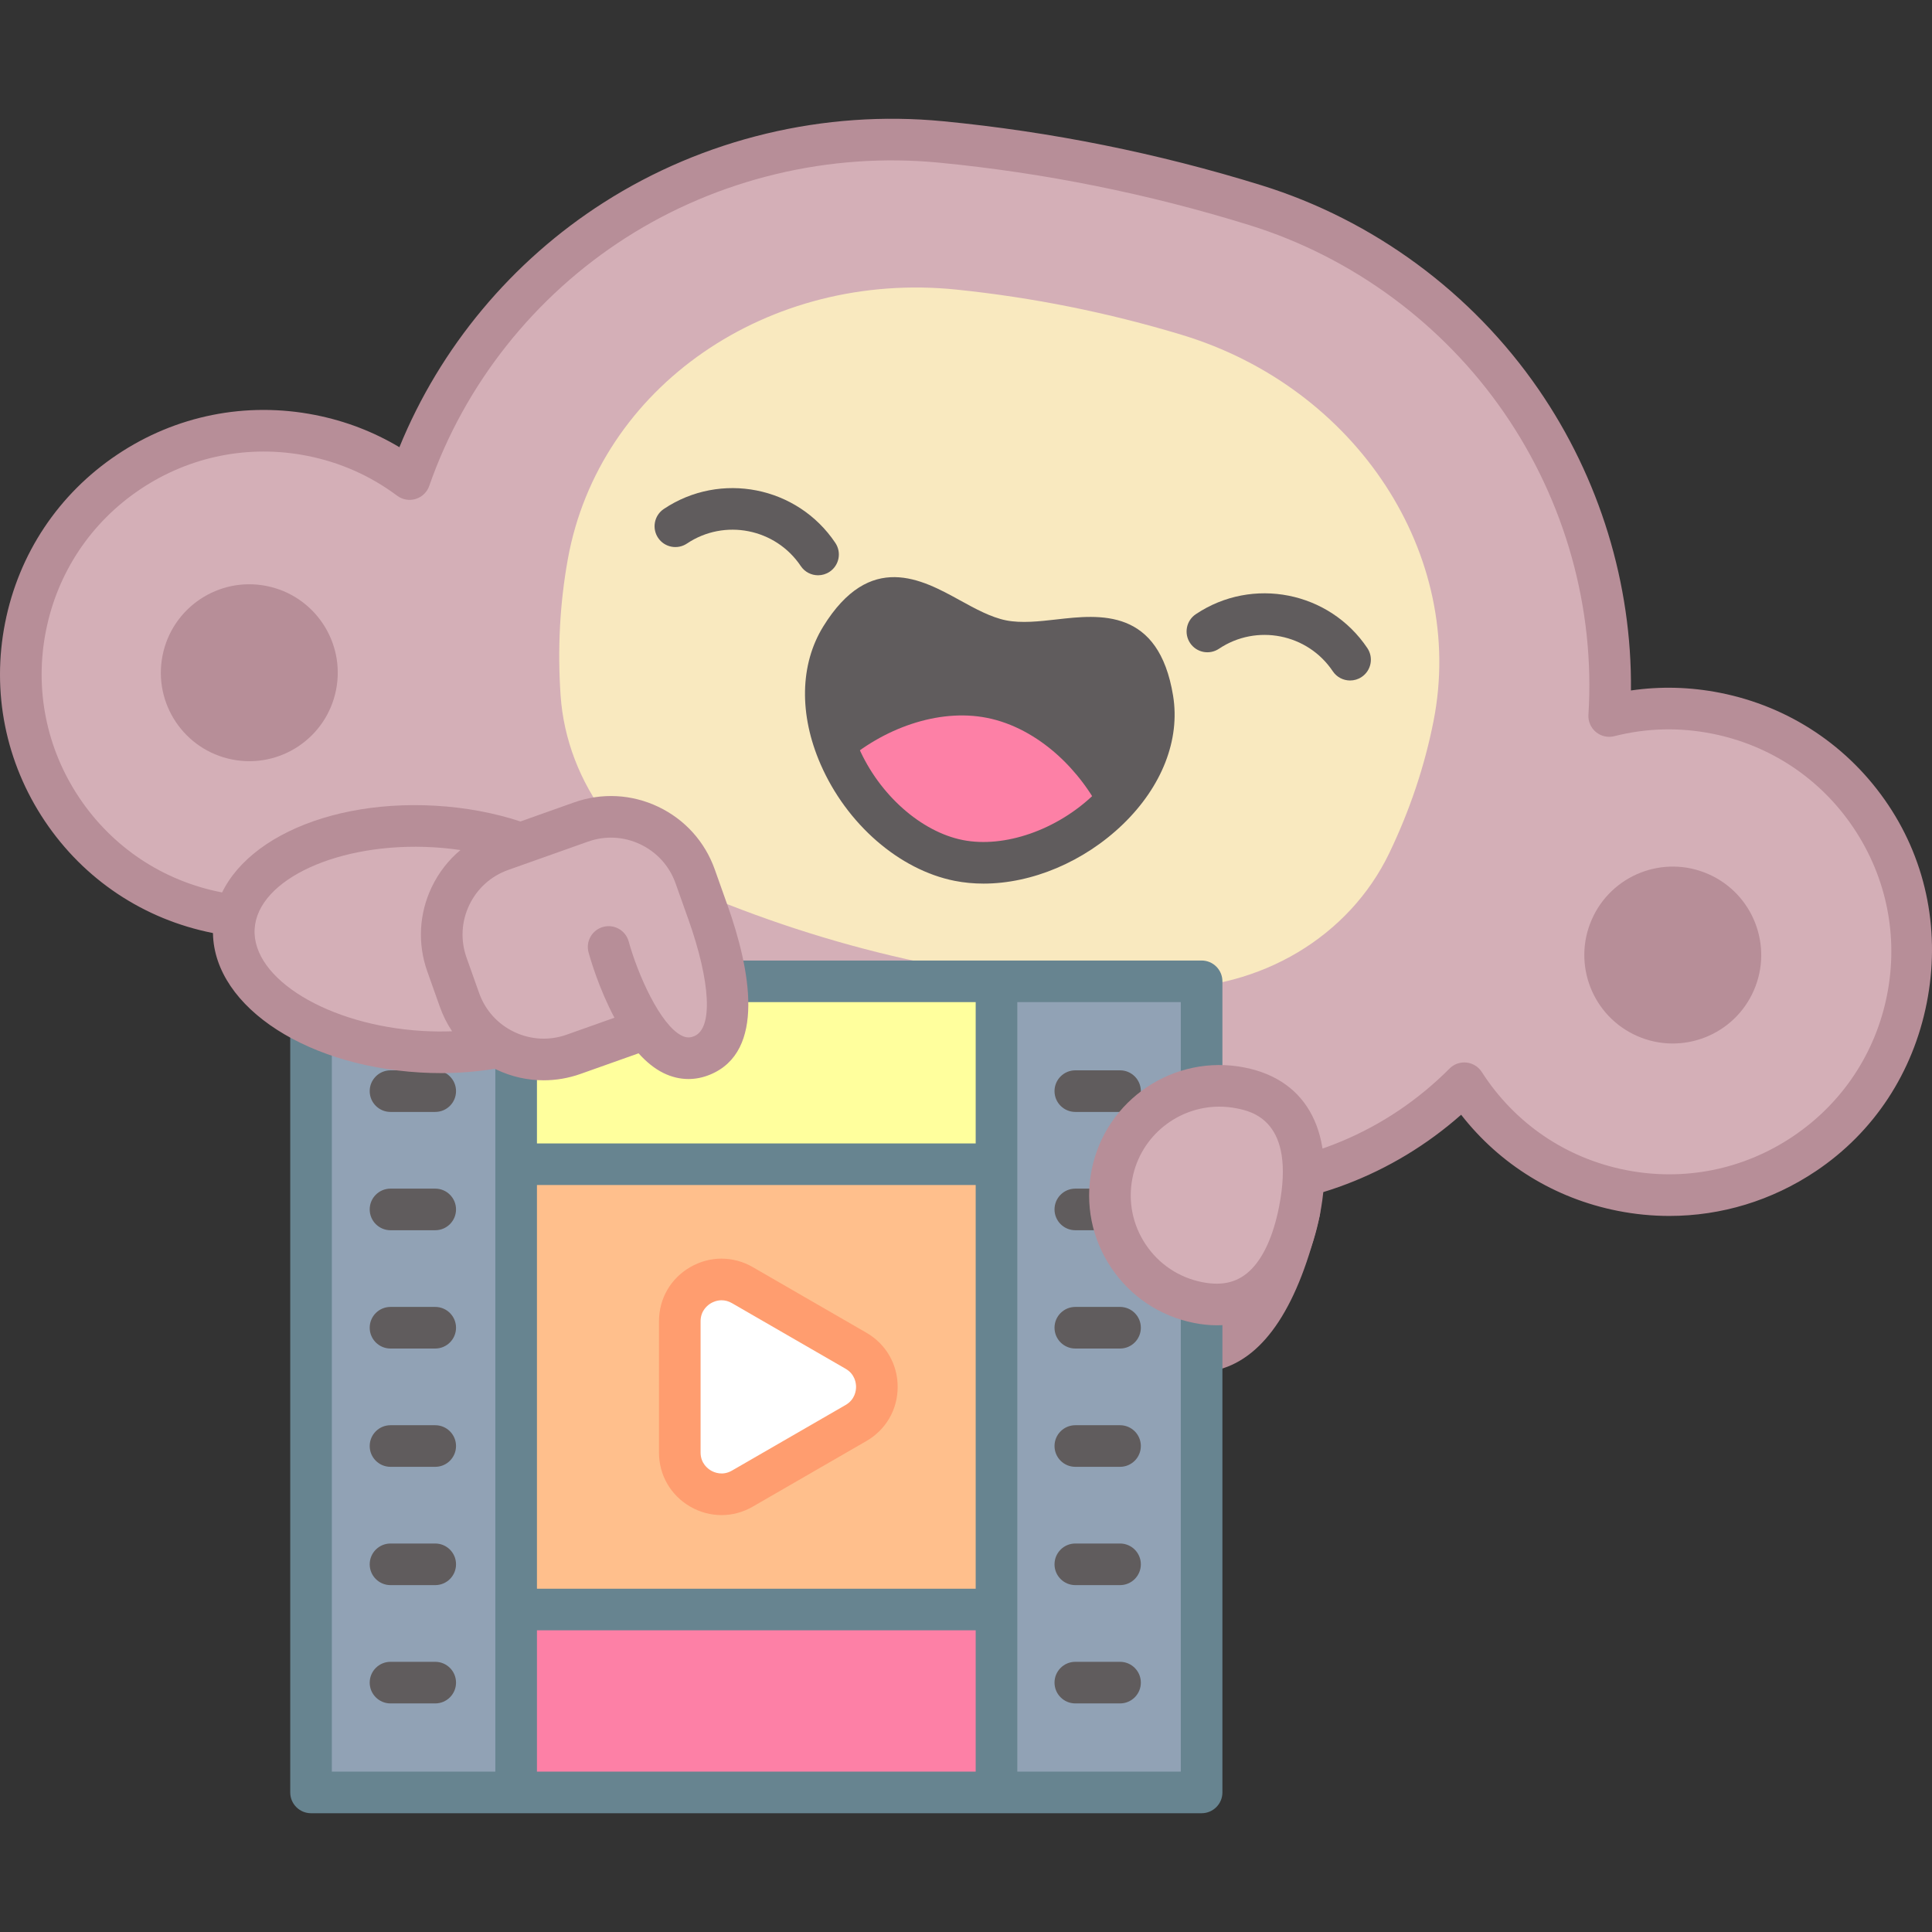 <?xml version="1.0" encoding="iso-8859-1"?>
<!-- Generator: Adobe Illustrator 26.5.3, SVG Export Plug-In . SVG Version: 6.00 Build 0)  -->
<svg xmlns="http://www.w3.org/2000/svg" xmlns:xlink="http://www.w3.org/1999/xlink" version="1.1" id="Capa_1" x="0px" y="0px" viewBox="0 0 512 512" style="enable-background:new 0 0 512 512;" xml:space="preserve">
<rect x="0" y="0" width="512" height="512" fill="#333333" stroke="none"/>
<g>
	<path style="fill:#B78E98;" d="M317.439,363.669c-11.945,0-21.299-9.677-21.75-10.15c-2.098-2.208-2.01-5.696,0.198-7.794   c2.207-2.1,5.697-2.01,7.794,0.198c0.069,0.071,8.402,8.595,16.575,6.341c7.661-2.113,14.314-13.68,18.732-32.571   c0.693-2.965,3.657-4.807,6.624-4.112c2.964,0.693,4.806,3.659,4.112,6.624c-5.549,23.724-14.505,37.422-26.619,40.712   C321.172,363.44,319.274,363.669,317.439,363.669z"/>
	<g>
		<path style="fill:#D4AFB7;" d="M454.769,189.013c-9.704-1.919-19.327-1.544-28.317,0.737    c3.837-60.348-34.62-117.02-93.749-135.367c-27.211-8.443-54.985-14.032-83.325-16.768    c-62.827-6.065-120.698,31.491-140.83,89.342c-7.476-5.587-16.285-9.633-26.052-11.565c-34.922-6.906-68.83,15.805-75.736,50.727    c-6.906,34.922,15.805,68.831,50.727,75.737c17.79,3.518,35.308-0.663,49.136-10.215c9.086,22.151,26.58,40.392,49.328,49.976    c53.029,22.343,108.291,33.396,165.785,33.158c25.402-0.105,49.038-10.371,66.311-27.707c9.14,14.227,23.816,24.869,41.714,28.409    c34.922,6.906,68.83-15.806,75.737-50.728C512.403,229.827,489.691,195.919,454.769,189.013z"/>
		<path style="fill:#B78E98;" d="M442.41,322.236c-4.558,0-9.147-0.446-13.72-1.351c-16.651-3.293-31.16-12.247-41.475-25.466    c-18.1,15.984-41.102,24.768-65.457,24.87c-57.965,0.251-114.48-11.063-167.949-33.591c-21.835-9.2-39.256-25.768-49.63-47.035    c-14.506,8.169-31.228,10.87-47.763,7.601c-18.334-3.626-34.16-14.175-44.56-29.703C1.456,202.033-2.275,183.384,1.351,165.05    c3.625-18.335,14.174-34.16,29.703-44.56c15.528-10.4,34.175-14.13,52.512-10.506c7.965,1.575,15.432,4.437,22.278,8.531    c10.789-26.462,29.808-49.304,54.142-64.844c26.511-16.931,58.443-24.583,89.922-21.544c28.58,2.759,56.985,8.475,84.429,16.99    c29.66,9.203,55.726,28.406,73.395,54.072c16.198,23.53,24.775,51.614,24.485,79.794c7.824-1.144,15.739-0.937,23.622,0.621    c18.334,3.626,34.16,14.174,44.56,29.703c10.401,15.529,13.828,34.178,10.202,52.513c-3.625,18.333-13.87,34.159-29.399,44.56    C469.547,318.186,456.129,322.235,442.41,322.236z M388.046,281.555c0.194,0,0.39,0.01,0.584,0.031    c1.661,0.177,3.151,1.097,4.055,2.502c8.749,13.619,22.295,22.845,38.145,25.98c15.444,3.055,31.154-0.09,44.236-8.85    c13.081-8.761,21.967-22.092,25.021-37.538c3.054-15.445-0.088-31.155-8.849-44.236c-8.762-13.081-22.093-21.967-37.539-25.022    c-8.665-1.715-17.376-1.488-25.891,0.672c-1.706,0.433-3.521,0.024-4.877-1.102c-1.357-1.126-2.093-2.833-1.981-4.592    c1.786-28.079-6.135-56.475-22.301-79.957c-16.273-23.637-40.273-41.321-67.58-49.794c-26.726-8.292-54.388-13.859-82.22-16.546    c-29.036-2.804-58.485,4.25-82.929,19.861c-24.264,15.497-42.79,38.866-52.165,65.805c-0.578,1.66-1.913,2.946-3.594,3.46    c-1.678,0.515-3.505,0.196-4.914-0.856c-7.076-5.289-15.09-8.846-23.821-10.572c-15.442-3.055-31.154,0.089-44.236,8.85    s-21.967,22.093-25.021,37.538c-3.054,15.445,0.088,31.156,8.85,44.237c8.762,13.081,22.093,21.968,37.539,25.022    c15.746,3.116,31.703-0.204,44.932-9.343c1.373-0.948,3.102-1.224,4.702-0.749c1.601,0.475,2.9,1.649,3.533,3.193    c8.779,21.402,25.246,38.089,46.368,46.989c51.549,21.719,106.002,32.729,161.862,32.729c0.589,0,1.171-0.001,1.76-0.004    c23.596-0.098,45.767-9.362,62.427-26.086C385.18,282.133,386.589,281.555,388.046,281.555z"/>
		<path style="fill:#F9E9BF;" d="M307.866,261.949c-40.983-0.4-80.485-8.295-118.504-23.683    c-23.331-9.443-39.214-30.554-40.805-54.048c-0.833-12.291-0.194-24.29,1.915-35.999c8.258-45.847,53.254-76.629,103.12-71.461    c20.229,2.096,40.083,6.087,59.562,11.971c46.321,13.993,75.464,58.292,66.74,102.403c-2.364,11.953-6.271,23.6-11.721,34.943    C357.538,248.21,334.125,262.206,307.866,261.949z"/>
		
			<ellipse transform="matrix(0.401 -0.916 0.916 0.401 33.977 557.643)" style="fill:#B78E98;" cx="443.166" cy="252.855" rx="23.439" ry="23.439"/>
		<path style="fill:#B78E98;" d="M89.061,182.827c2.511-12.699-5.747-25.03-18.447-27.541c-12.699-2.512-25.03,5.747-27.541,18.447    c-2.511,12.699,5.748,25.03,18.447,27.541C74.219,203.786,86.55,195.527,89.061,182.827z"/>
		<g>
			<path style="fill:#605C5D;" d="M305.299,194.544c-1.499,7.943-6.403,15.451-13.129,21.362     c-10.373,9.228-25.104,14.673-38.083,12.106c-6.742-1.333-13.122-4.851-18.532-9.672c-4.985-4.454-9.158-10.004-12.082-15.997     c-5.446-11.121-6.593-23.695-0.611-33.411c13.813-22.416,26.602-2.315,42.736,0.876c16.133,3.19,35.611-10.529,39.851,15.457     C305.971,188.383,305.882,191.476,305.299,194.544z"/>
			<path style="fill:#FD80A6;" d="M292.169,215.906c-10.373,9.228-25.104,14.673-38.083,12.106     c-6.742-1.333-13.122-4.851-18.532-9.672c-4.985-4.454-9.158-10.004-12.082-15.997c10.374-9.228,25.104-14.672,38.084-12.105     c6.742,1.333,13.121,4.85,18.532,9.672C285.073,204.363,289.247,209.913,292.169,215.906z"/>
			<path style="fill:#605C5D;" d="M260.657,234.164c-2.606,0-5.17-0.239-7.651-0.73l0,0c-14.666-2.9-28.613-15.017-35.532-30.868     c-5.751-13.177-5.501-26.492,0.686-36.528c12.382-20.084,26.152-12.503,36.21-6.966c4.048,2.229,8.234,4.533,12.287,5.335     c4.053,0.801,8.801,0.263,13.393-0.257c11.404-1.292,27.026-3.062,30.832,20.225c1.902,11.636-2.935,24.043-13.269,34.039     C287.285,228.404,273.453,234.164,260.657,234.164z M237.208,163.958c-3.314,0-6.15,2.17-9.662,7.867     c-4.263,6.916-4.252,16.513,0.033,26.331c5.432,12.445,16.511,22.276,27.567,24.462l0,0c11.057,2.187,25.041-2.688,34.801-12.128     c7.699-7.448,11.363-16.318,10.054-24.336c-2.113-12.928-6.977-12.375-18.709-11.046c-5.176,0.586-11.04,1.25-16.774,0.117     c-5.732-1.133-10.903-3.981-15.466-6.493C243.991,165.945,240.381,163.958,237.208,163.958z"/>
		</g>
		<g>
			<path style="fill:#605C5D;" d="M357.788,180.337c-1.777,0-3.522-0.858-4.585-2.445c-6.672-9.961-20.203-12.637-30.164-5.965     c-2.529,1.694-5.954,1.018-7.648-1.512c-1.695-2.53-1.018-5.955,1.512-7.649c15.012-10.055,35.405-6.021,45.461,8.99     c1.694,2.53,1.018,5.954-1.513,7.649C359.91,180.035,358.844,180.337,357.788,180.337z"/>
			<path style="fill:#605C5D;" d="M216.797,152.454c-1.778,0-3.522-0.857-4.585-2.445c-6.672-9.96-20.202-12.638-30.163-5.965     c-2.529,1.693-5.954,1.018-7.648-1.513c-1.694-2.529-1.018-5.954,1.513-7.649c15.013-10.053,35.406-6.02,45.459,8.99     c1.695,2.53,1.018,5.955-1.512,7.649C218.919,152.152,217.853,152.454,216.797,152.454z"/>
		</g>
	</g>
	<g>
		<rect x="82.428" y="260.06" style="fill:#91A2B5;" width="236.01" height="214.951"/>
		<rect x="136.785" y="260.06" style="fill:#FFFF9D;" width="127.297" height="127.297"/>
		<rect x="136.785" y="347.715" style="fill:#FD80A6;" width="127.297" height="127.297"/>
		<rect x="136.785" y="308.532" style="fill:#FFBF8C;" width="127.297" height="118.008"/>
		<g>
			<path style="fill:#605C5D;" d="M115.34,294.674h-11.853c-3.044,0-5.513-2.469-5.513-5.513c0-3.044,2.469-5.513,5.513-5.513     h11.853c3.044,0,5.513,2.469,5.513,5.513C120.853,292.206,118.385,294.674,115.34,294.674z"/>
			<path style="fill:#605C5D;" d="M115.34,326.025h-11.853c-3.044,0-5.513-2.469-5.513-5.513c0-3.044,2.469-5.513,5.513-5.513     h11.853c3.044,0,5.513,2.469,5.513,5.513C120.853,323.556,118.385,326.025,115.34,326.025z"/>
			<path style="fill:#605C5D;" d="M115.34,357.375h-11.853c-3.044,0-5.513-2.469-5.513-5.513s2.469-5.513,5.513-5.513h11.853     c3.044,0,5.513,2.469,5.513,5.513S118.385,357.375,115.34,357.375z"/>
			<path style="fill:#605C5D;" d="M115.34,388.724h-11.853c-3.044,0-5.513-2.469-5.513-5.513c0-3.044,2.469-5.513,5.513-5.513     h11.853c3.044,0,5.513,2.469,5.513,5.513C120.853,386.255,118.385,388.724,115.34,388.724z"/>
			<path style="fill:#605C5D;" d="M115.34,420.074h-11.853c-3.044,0-5.513-2.469-5.513-5.513c0-3.044,2.469-5.513,5.513-5.513     h11.853c3.044,0,5.513,2.469,5.513,5.513C120.853,417.605,118.385,420.074,115.34,420.074z"/>
			<path style="fill:#605C5D;" d="M115.34,451.424h-11.853c-3.044,0-5.513-2.469-5.513-5.513s2.469-5.513,5.513-5.513h11.853     c3.044,0,5.513,2.469,5.513,5.513S118.385,451.424,115.34,451.424z"/>
		</g>
		<g>
			<path style="fill:#605C5D;" d="M296.824,294.674h-11.853c-3.044,0-5.513-2.469-5.513-5.513c0-3.044,2.469-5.513,5.513-5.513     h11.853c3.045,0,5.513,2.469,5.513,5.513C302.337,292.206,299.868,294.674,296.824,294.674z"/>
			<path style="fill:#605C5D;" d="M296.824,326.025h-11.853c-3.044,0-5.513-2.469-5.513-5.513c0-3.044,2.469-5.513,5.513-5.513     h11.853c3.045,0,5.513,2.469,5.513,5.513C302.337,323.556,299.868,326.025,296.824,326.025z"/>
			<path style="fill:#605C5D;" d="M296.824,357.375h-11.853c-3.044,0-5.513-2.469-5.513-5.513s2.469-5.513,5.513-5.513h11.853     c3.045,0,5.513,2.469,5.513,5.513S299.868,357.375,296.824,357.375z"/>
			<path style="fill:#605C5D;" d="M296.824,388.724h-11.853c-3.044,0-5.513-2.469-5.513-5.513c0-3.044,2.469-5.513,5.513-5.513     h11.853c3.045,0,5.513,2.469,5.513,5.513C302.337,386.255,299.868,388.724,296.824,388.724z"/>
			<path style="fill:#605C5D;" d="M296.824,420.074h-11.853c-3.044,0-5.513-2.469-5.513-5.513c0-3.044,2.469-5.513,5.513-5.513     h11.853c3.045,0,5.513,2.469,5.513,5.513C302.337,417.605,299.868,420.074,296.824,420.074z"/>
			<path style="fill:#605C5D;" d="M296.824,451.424h-11.853c-3.044,0-5.513-2.469-5.513-5.513s2.469-5.513,5.513-5.513h11.853     c3.045,0,5.513,2.469,5.513,5.513S299.868,451.424,296.824,451.424z"/>
		</g>
		<path style="fill:#FFFFFF;" d="M226.85,357.96l-30.114-17.386c-7.372-4.256-16.586,1.064-16.586,9.576v34.772    c0,8.512,9.215,13.832,16.586,9.576l30.114-17.386C234.221,372.856,234.221,362.216,226.85,357.96z"/>
		<path style="fill:#FF9D6F;" d="M191.208,401.52c-2.847,0-5.692-0.749-8.286-2.247c-5.188-2.996-8.286-8.36-8.286-14.351V350.15    c0-5.991,3.097-11.356,8.286-14.351c5.186-2.995,11.382-2.995,16.57-0.001l30.114,17.387c5.187,2.995,8.286,8.36,8.286,14.351    c0,5.991-3.098,11.355-8.286,14.351l-30.114,17.386C196.898,400.771,194.053,401.52,191.208,401.52z M191.235,344.585    c-1.279,0-2.294,0.471-2.8,0.764c-0.834,0.481-2.772,1.912-2.772,4.802v34.771c0,2.89,1.938,4.321,2.772,4.802    c0.832,0.482,3.041,1.444,5.544,0l30.114-17.386c2.502-1.445,2.772-3.84,2.772-4.802c0-0.962-0.27-3.357-2.772-4.801v-0.001    l-30.114-17.387C192.998,344.782,192.062,344.585,191.235,344.585z"/>
		<path style="fill:#678490;" d="M318.438,254.547H82.428c-3.044,0-5.513,2.469-5.513,5.513v214.951    c0,3.044,2.469,5.513,5.513,5.513h236.011c3.044,0,5.513-2.469,5.513-5.513V260.06    C323.952,257.016,321.483,254.547,318.438,254.547z M258.568,421.026h-116.27V314.045h116.27V421.026z M142.298,432.053h116.27    v37.445h-116.27V432.053z M258.568,303.019h-116.27v-37.445h116.27V303.019z M87.941,265.574h43.33v203.924h-43.33V265.574z     M312.925,469.498h-43.33V265.574h43.33V469.498z"/>
	</g>
	<g>
		<path style="fill:#D4AFB7;" d="M187.562,241.628l-3.329-9.377c-4.375-12.323-17.922-18.786-30.245-14.411l-16.027,5.69    c-6.802-2.414-14.538-4.008-22.802-4.491c-28.408-1.662-52.219,10.349-53.183,26.829c-0.964,16.48,21.283,31.187,49.691,32.85    c7.206,0.422,14.114-0.04,20.431-1.228c5.827,3.421,13.067,4.341,19.938,1.901l19.016-6.751c3.989,5.617,9.082,9.497,15.016,7.054    C196.142,275.55,193.572,258.555,187.562,241.628z"/>
		<path style="fill:#B78E98;" d="M192.762,239.788c-0.018-0.051-0.042-0.099-0.062-0.149l-3.277-9.228    c-2.608-7.347-7.922-13.242-14.964-16.599c-7.044-3.358-14.973-3.771-22.32-1.163l-14.214,5.047    c-7.032-2.299-14.569-3.707-22.449-4.165c-31.917-1.853-57.845,12.205-59.002,32.017c-1.157,19.816,22.945,36.805,54.871,38.674    c1.866,0.11,3.721,0.164,5.564,0.164c4.852,0,9.606-0.4,14.222-1.152c0.139,0.069,0.273,0.143,0.413,0.209    c3.981,1.894,8.244,2.849,12.528,2.849c3.296,0,6.604-0.565,9.802-1.701l15.355-5.452c1.983,2.203,4.183,4.042,6.604,5.23    c2.149,1.054,4.379,1.584,6.618,1.584c1.913,0,3.832-0.387,5.712-1.16C203.004,278.688,198.855,256.949,192.762,239.788z     M111.99,273.214c-24.896-1.459-45.277-13.834-44.508-27.024c0.77-13.187,22.459-23.102,47.355-21.652    c2.437,0.142,4.829,0.395,7.179,0.737c-3.184,2.662-5.787,5.999-7.623,9.86c-3.351,7.045-3.76,14.973-1.15,22.322l3.329,9.377    c0.82,2.31,1.908,4.477,3.232,6.466C117.232,273.392,114.624,273.367,111.99,273.214z M183.969,274.594    c-1.164,0.48-2.113,0.445-3.271-0.123c-5.742-2.813-11.695-16.297-14.088-24.971c-0.806-2.936-3.835-4.665-6.776-3.857    c-2.936,0.806-4.663,3.84-3.857,6.776c0.406,1.479,2.703,9.485,6.856,17.29l-12.646,4.489c-4.581,1.625-9.518,1.372-13.903-0.714    c-4.384-2.087-7.694-5.759-9.321-10.34l-3.329-9.378c-1.624-4.575-1.368-9.51,0.718-13.897c2.087-4.388,5.758-7.7,10.337-9.326    l21.141-7.506c4.571-1.622,9.5-1.366,13.886,0.725c4.385,2.09,7.694,5.76,9.318,10.335l3.329,9.377l0.008-0.003    c0,0.001,0.001,0.002,0.001,0.003C188.352,260.32,188.978,272.534,183.969,274.594z"/>
	</g>
	<g>
		<path style="fill:#D4AFB7;" d="M344.357,320.947c-3.106,15.706-11.135,27.349-26.841,24.242    c-15.706-3.106-25.921-18.356-22.814-34.062c3.106-15.706,18.356-25.921,34.062-22.814    C344.47,291.419,347.463,305.241,344.357,320.947z"/>
		<path style="fill:#B78E98;" d="M322.47,351.213c-1.932,0-3.941-0.203-6.023-0.615c-9.04-1.787-16.844-6.99-21.973-14.647    c-5.129-7.657-6.968-16.853-5.181-25.895c3.691-18.662,21.875-30.843,40.541-27.152c16.92,3.346,24.184,17.602,19.931,39.113l0,0    C346.034,340.881,336.235,351.213,322.47,351.213z M323.131,293.274c-10.977,0-20.813,7.755-23.021,18.924    c-1.217,6.152,0.035,12.408,3.525,17.618c3.489,5.211,8.799,8.75,14.951,9.966c5.561,1.101,9.733-0.013,13.121-3.5    c3.283-3.378,5.787-9.051,7.241-16.404l0,0c4.554-23.029-7.344-25.383-11.254-26.156    C326.164,293.419,324.636,293.274,323.131,293.274z M344.357,320.948h0.01H344.357z"/>
	</g>
</g>
<g>
</g>
<g>
</g>
<g>
</g>
<g>
</g>
<g>
</g>
<g>
</g>
<g>
</g>
<g>
</g>
<g>
</g>
<g>
</g>
<g>
</g>
<g>
</g>
<g>
</g>
<g>
</g>
<g>
</g>
</svg>
